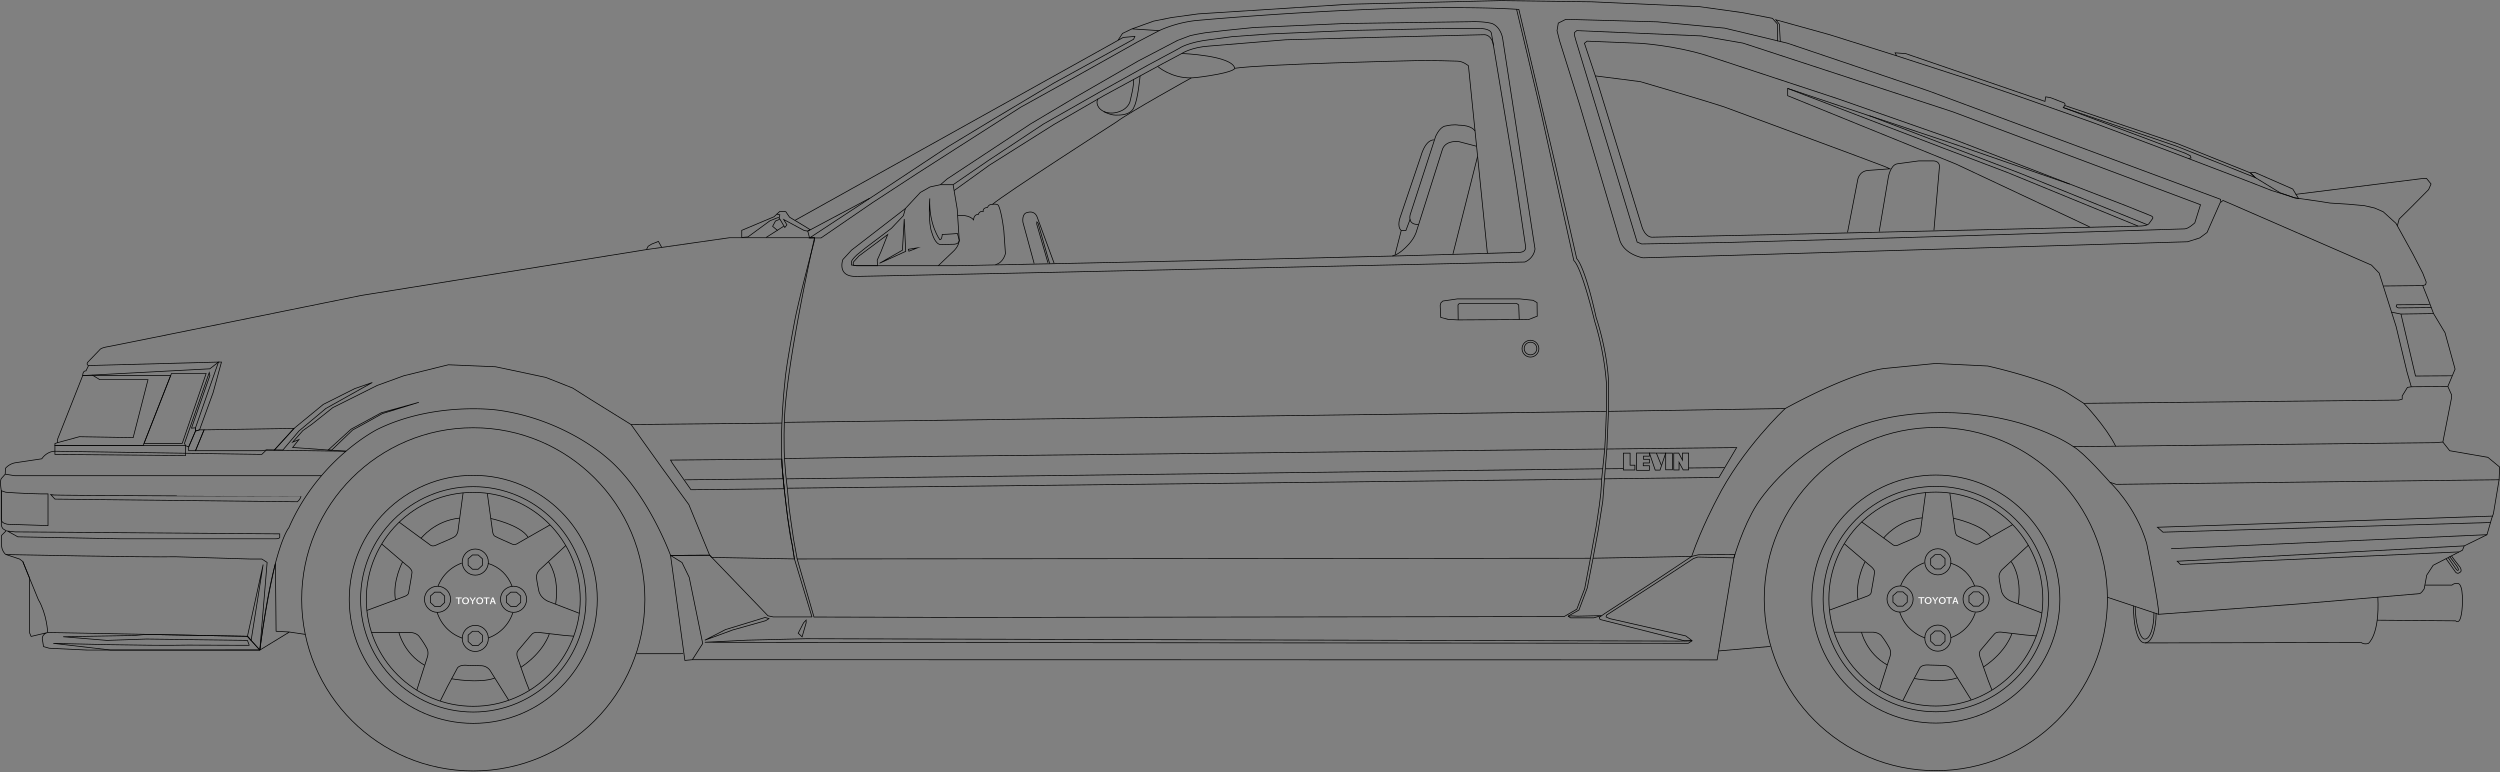 <svg id="svg-animation" xmlns="http://www.w3.org/2000/svg" viewBox="0 0 3509.54 1084.27"><rect x="0" y="0" width="3509.54" height="1084.27" fill="#808080" stroke="none"/><defs>
<style>.a,.b,.c{fill:none;stroke:#000;}.a{stroke-miterlimit:10;}.b,.c{stroke-linejoin:bevel;}.c{stroke-linecap:square;}.d{fill:#fff;}</style></defs>
<polygon class="a" points="77.1 625.61 77.1 637.91 260.5 639.5 260.52 625.61 77.1 625.61"/>
<polygon class="a" points="116.13 527.22 80.84 616.52 80.84 621.37 77.1 622.68 77.1 625.61 200.97 625.61 239.56 527.22 116.13 527.22"/>
<polygon class="a" points="240.69 524.36 289.38 524.36 255.82 622.41 202.18 622.41 240.69 524.36"/>
<path class="a" d="M116.13,527.22s-.36-6.66,4.59-6.66l3.6-7.43,182.35-4.85-12.09,9.47Z"/>
<path class="b" d="M124.32,513.13s-3.75-1.12-.93-4.85l17.14-17.83s1.61-2.22,11.28-3.83,355.31-71.87,355.31-71.87l400.41-64.39L1024,333.73H1143.4v3.7s-22.82,85.34-28.19,115.26c0,0-12.08,63-13.42,84.06,0,0-8.5,73.38-2.69,132.89,0,0,8.5,82.33,13,94.41l3.13,20.58,24.61,81.44h-54.27l-7.48-1.62-81.85-85.06-54.89.32S907.76,687,848.64,639.89c0,0-59.13-52.24-151-64.29,0,0-87.82-12.06-167.61,27,0,0-19.39,9.63-44.21,30.73-26.23,22.32-58.52,57.46-80.35,107.6,0,0-21.81,24.4-40.75,171.63H122.34L69.13,910l-8-2.3-1.72-10.5s-1-6.85,7.54-9.25l-23.29,5.48-2.05-4.79V811.88L32,788.25l-4.45-3.42L8,778.32s-6.16-4.79-5.82-14.73v-12L8.7,745.1l-4.45-2.74a11,11,0,0,1-2.07-9.59l-.33-3.42V688.94s-2.39-13.36,0-17.13l5.48-6.16.34-8.22a24.06,24.06,0,0,1,14.39-7.88l36.64-5.48S65,633.8,77.1,633.46l290.37,4.45,6.41-6.15L486,633.5"/>
<path class="a" d="M8.05,691s22.26,1.86,48.68,2.32H67.4v44.51l-56.56-1.85s-9-1.11-9-6.58V688.94Z"/>
<path class="a" d="M71.57,694.66l5.53,6,340.33,3.71s4.63-3.71,5.1-7.88C422.53,696.52,75.74,696.05,71.57,694.66Z"/>
<polyline class="a" points="7.33 665.65 20.57 667.77 317.75 667.77 403.52 667.77 451.33 667.77"/>
<path class="a" d="M392.7,749.44,21.32,746.67,10.5,745.5,25,753.6l143.8,2.77H386.7s4.92.27,6-1.83Z"/>
<path class="b" d="M8.5,778.5s202.7,4.13,237.28,3.07l105.31,3.19h16.49l7.44,4.79-10.27,123-17.38-19.28L66.92,887.91s-.94-25.5-13.14-46.24l-12.2-29.79L32,788.25"/>
<polygon class="a" points="369.42 792.53 347.37 893.26 352.54 899 369.42 792.53"/>
<path class="b" d="M74.79,903.12s133.46,3.91,189.34,2.49l85.77.31L347.37,899l-141.61-1.93L150.24,899l-61.57-5.13L189,892.09l16-1.54,142.31,2.71,13.81,15.33,3.57,3.95H155.22Z"/>
<polygon class="a" points="274.45 600.59 306.67 508.28 310.92 508.28 299.17 551.16 280.13 603.43 274.45 605.08 274.45 600.59"/>
<polygon class="a" points="274.45 605.08 264.85 627.46 264.85 632.68 274.45 632.68 286.49 603.43 280.13 603.43 274.45 605.08"/>
<polygon class="a" points="293.72 523.02 258.99 622.41 260.52 625.61 264.85 627.46 274.45 605.08 274.45 600.59 268.82 601.03 294.65 527.22 293.72 523.02"/>
<polygon class="a" points="274.45 632.68 368 632.68 373.88 631.76 385.11 631.76 412.76 601.42 286.49 603.43 274.45 632.68"/>
<polygon class="a" points="385.11 631.76 397.1 631.76 419.62 605.08 457.47 573.38 522.62 536.98 498.06 545.5 453.86 567.67 412.76 601.42 385.11 631.76"/>
<path class="a" d="M485.85,633.31l-25.16-1.55-49.89-3.59,8.86-11.12-8.86,3.66,14.46-16.32,12.59-8.86,29.37-23.31L529.7,541,567,527.46l62.47-15.38,66.21,2.79,70.4,14.92,37.77,14.92L829.49,561l56.42,35,44.29,62L967,708.36l29.18,71-54.89.32"/>
<polygon class="a" points="460.69 631.76 492.83 602.5 535.34 579.41 587.99 564.77 536.65 580.63 511.14 594.88 495.06 603.61 465.42 632.05 460.69 631.76"/>
<polygon class="a" points="941.33 779.71 961.44 927.1 971.95 926.1 986.48 903.36 967.53 810.51 957.42 789.67 941.33 779.71"/>
<polygon class="a" points="989.46 898.69 1018.59 883.76 1074.11 866.79 1079.43 868.43 1074.93 871.29 1028.67 884.34 989.46 898.69"/>
<polygon class="a" points="1131.68 870.48 1128.04 874.34 1120.54 888.89 1125.99 894.02 1131.68 874.34 1131.68 870.48"/>
<polygon class="a" points="941.33 645.89 944.06 650.61 969.98 687.49 1095.33 686.15 1100.88 686.16 1098.02 655.92 1097.45 644.44 941.33 645.89"/>
<line class="a" x1="961.13" y1="673.58" x2="1099.89" y2="672.06"/>
<polygon class="a" points="1101.22 643.68 1103.15 667.22 1105.21 685.36 2248.46 672.47 2249.54 661.83 2252.73 630.32 1294.58 640.78 1101.22 643.68"/>
<line class="a" x1="1104.37" y1="672.19" x2="2250.36" y2="658.07"/>
<polyline class="a" points="1097.45 644.44 1098.02 655.92 1100.88 686.16 1105.66 726.23 1115.21 784.63 999.22 782.51 996.22 779.39"/>
<line class="a" x1="885.91" y1="596" x2="1097.66" y2="593.89"/>
<polygon class="a" points="1119.11 784.67 2232.69 783.68 2224.58 826.45 2213.53 855.2 2195.83 865.52 1362.13 866.79 1142.68 866.18 1119.11 784.67"/>
<path class="b" d="M406.24,887.2l-18.67-1-.91-95.3s-11.6,44.77-21.91,121.68l41.49-25.34,22.42,3.35"/>
<polygon class="a" points="1246.17 329.26 1205.68 359.42 1197.83 368.1 1197.83 372.23 1202.31 373.02 1231.84 373.02 1231.47 365.17 1236.7 353.39 1246.17 329.26"/>
<path class="a" d="M1251.24,320.64l-36.36,27.48L1203,357.7s-7.27,6.56-7.62,9.57v4.79l2.45.17,4.48.79h114.83l21.17-20.21s7.44-6.16,8.29-15.38c0,0-2.57-41-2.86-44.12L1338,259.26h-17.74l-14.59,3.15L1292,270.13l-21,22.6-2.78,10Z"/>
<polygon class="b" points="989.46 901.63 2369.97 903.08 2375.5 899.5 2357.65 899.97 1131.68 896.63 1048.81 898.69 989.46 901.63"/>
<path class="a" d="M1271,292.73l-75.61,58.41-12.12,13.16s-9.13,24.35,18.88,23.75l235-4.87,703.4-15.35a23.34,23.34,0,0,0,14.33-18.31L2109.46,54.13s-2-15.63-14.78-21.07c0,0-10.72-3.32-31-2.58l-177,2.58-126.39,5.55-39.91,4.06L1691.87,46l-12.57,2.21-8.5,1.85-17.73,6.65L1598,85.54l-87.21,50.26-63.93,38.06L1329.71,251.1l-9.43,8.16"/>
<path class="a" d="M1338,259.26l48.89-33.56L1465,174,1544.11,129l67.06-37.37,44-23.64s11.54-8.79,45.62-12.64l28.58-3.85,52.77-3.84,116-4.95L2030,39.92h46.17s16.33-.42,17.59,7.15l33.53,202.27,14.29,96.19s2.2,7.69-7.7,8.79l-172,4.95-206.11,4.94-230.31,5L1341.84,373h-24.7"/>
<path class="a" d="M1339.41,267.52l49.7-35.77,90.69-57.16,70.36-40.68,83-45.07L1659,75.1s13.19-8.8,38.47-10.44l107.19-8.8,122-3.3,157.2-3.84s10.63-.22,12.7,15.29"/>
<path class="a" d="M1344.07,327.83s-15.45,1.25-21.29,1.25c0,0-.42,7.52-3.34,7.52,0,0-15.86-20.87-14.19-58,0,0-2.92,34.23,3.34,49.25,0,0,4.17,15.44,12.1,15.44l18-.41s7.16.41,8-5.43Z"/>
<polygon class="a" points="1269.36 307.38 1271.44 352.87 1234.71 369.57 1266.85 351.2 1269.36 307.38"/>
<polygon class="a" points="1275.2 349.95 1288.14 347.87 1275.97 352.65 1275.2 349.95"/>
<polygon class="c" points="2201.25 864.99 2204.71 867.3 2237.4 867.3 2248.17 864.22 2214.71 864.99 2206.25 864.61 2201.25 864.99"/>
<path class="a" d="M2255.08,577.51s-1.53,42.36-2.35,52.81"/>
<path class="a" d="M2232.69,783.69s6.29-35.89,8.19-45.37l4.31-29.13,2.07-16.9,1-14.82.17-5"/>
<polyline class="a" points="1101.04 592.91 1100.71 609.97 1100.84 630.55 1101.22 643.68"/>
<polyline class="a" points="1105.21 685.36 1107.78 713.02 1110.23 731.03 1114.09 757.53 1119.11 784.67"/>
<polygon class="a" points="2046.03 419.59 2133.4 419.59 2152.24 421.59 2157.74 424.84 2157.99 443.84 2146.49 448.34 2132.74 448.59 2047.01 449.09 2032.76 448.34 2022.52 445.59 2021.77 428.84 2022.77 425.09 2025.52 422.59 2046.03 419.59"/>
<polyline class="a" points="2047.01 449.09 2046.76 428.09 2048.51 426.09 2129.25 426.09 2131.99 428.09 2132.74 448.59"/>
<circle class="a" cx="2148.55" cy="489.26" r="8.86"/>
<circle class="a" cx="2148.48" cy="489.48" r="11.8"/>
<polyline class="a" points="2257.99 577.46 2255.73 630.34 2437.91 628.33 2413.13 670.19 2252.38 672.2 2250.04 703.34 2243.34 745.87 2235.64 787.39 2228.27 825.24 2216.55 856.38 2201.25 864.99"/>
<polygon class="b" points="2245.01 866.72 2246.18 869.64 2364.8 899.62 2375.5 899.5 2366.56 892.73 2259.91 868.47 2254.65 866.14 2255.24 863.51 2325.07 818.34 2377.37 784.03 2383.51 781.99 2434.06 783.15 2435.5 778.5 2384.38 778.77 2374.74 781.11 2328.87 811.67 2252.9 861.17 2245.01 866.72"/>
<polyline class="a" points="2499.2 58.51 2497.86 33.88 2492.9 27.77 2568.84 48.84 2656.96 76.58 2766.29 112.07 2836.46 136.14 2940.08 172.85 3046.56 212.83 3154.66 254.04 3188.93 267.5 3203.62 271.99 3221.16 277.7 3255.43 282.59 3270.93 285.04 3296.63 286.67 3319.07 288.71 3333.35 291.98 3345.59 297.28 3363.53 313.6 3387.2 356.43 3401.07 383.36 3405.96 396 3405.15 399.68 3401.07 400.9 3346 401.5"/>
<polygon class="a" points="1041.29 323.32 1041.29 333.32 1049.92 332.63 1080.96 309.87 1091.3 305.73 1093.72 305.73 1094.75 301.59 1090.61 300.55 1086.47 304.35 1041.29 323.32"/>
<polyline class="a" points="907.53 350.36 909.9 345.67 914.79 342.68 924.3 338.88 928.92 347.3"/>
<path class="a" d="M1220.87,278.29,1136,323.37l-2.06,1.05,2.52,9.59,7-.28s-40.63,180.5-42.36,259.18l1154-15.4v-40A397.58,397.58,0,0,0,2238.6,451s-17.72-74.58-29.26-85.3l-46.06-208L2129,13"/>
<polyline class="a" points="2495.34 57.95 2495.34 33.91 2488.18 25.73 2446.53 17.8 2385.52 9.32 2234.67 2.54 2107.55 0.85 1893.99 5.93 1682.12 19.49 1644.83 24.58 1619.41 29.66 1589.04 40.55 1575.86 46.85 1569.5 56.5 1575.86 46.85 1589.04 40.55 1627.19 42.99 1596.42 59.13 1502.1 112.08 1433.01 150.42 1340.71 209.43 1287.24 243.72 1224.7 284.58 1152.58 334.01 1136.44 334.01 1240.84 265.41 1331.63 205.39 1396.69 166.05 1479.41 116.62 1591.38 55.09 1593.13 51.09 1576.75 52.57 1115.99 309.31"/>
<polyline class="a" points="1090.61 300.55 1094.53 296.9 1103.08 297.16 1108.43 304.92 1131.17 318.56 1137.39 322.54 1133.92 324.42 1129.03 323.64 1100.14 308.13 1104.69 315.62 1101.75 319.36 1093.72 305.73"/>
<polyline class="a" points="1094.61 307.81 1088.64 310.27 1084.63 317.76 1091.58 323.64"/>
<line class="a" x1="1100.24" y1="317.56" x2="1075.49" y2="333.32"/>
<line class="a" x1="893.5" y1="917.7" x2="959" y2="917.64"/>
<path class="a" d="M972,926.1l1438.55.25,23.56-143.2s12.56-44.08,32-74.64c0,0,55.57-91.7,173.2-119.48,0,0,90.76-25,195.42,4.63,0,0,46.31,13,75.95,33.34l507.54-5.56,11.11-.92,12-61.13.31-4.95-5.34-11.91-51.34.41"/>
<path class="a" d="M3429.29,620.52l9.64,12.22,53.63,9.29L3509,655.62l-.71,17.87-537.68,6.43-8.58-2.86s-37-42.21-51.39-50.06"/>
<path class="a" d="M2962,677.06s36.4,33.7,51.5,85.64c0,0,17.52,86.37,16.91,99.66l195.7-14.5,170.32-14.49s2.41,0,6.64-6.65l3.63-19.32,9.06-13.89,41.07-21.14,2.41-6,32-15.71,6.65-23,2.41-6.64,7.95-47.54"/>
<line class="a" x1="3030.5" y1="862.5" x2="2958.5" y2="838.5"/>
<polyline class="a" points="3401.07 400.9 3408.17 418.69 3416.24 440.2 3432.37 467.09 3446.49 518.18 3436.3 542.53"/>
<polyline class="a" points="3416.24 440.2 3370.53 440.87 3357.08 438.19"/>
<polyline class="a" points="3370.53 440.87 3390.94 527.9 3441.97 527.52"/>
<polygon class="a" points="3159.01 242.64 3166.09 249.34 3200.74 270.58 3221.16 277.7 3226.81 278.77 3218.62 265.36 3164.97 241.89 3159.01 242.64"/>
<polyline class="a" points="3222.72 272.81 3401.91 250.46 3406.38 250.46 3412.71 258.28 3409.36 266.11 3384.95 290.78 3368.01 307.46 3365.4 317.15"/>
<path class="a" d="M2210.37,45.57l3.09-2.58,174.92,7.43,58.31,10.07L2741.4,157l347.71,130.39-8,25.44s-9,8.48-14.31,8.48l-393.3,12.19L2426,340.35l-121.39,2.12-6.36-2.65L2212.4,57.31l-1.88-6.81Z"/>
<path class="a" d="M2088,355.29,2061.42,92.35s-7.52-6.51-15.53-6.51c0,0-39.07-1.51-67.11-.51,0,0-203.34,4.51-245.41,10.52,0,0,1.13,4.65-36.06,10.52,0,0-19,3-25,3,0,0-87.65,48.59-104.68,61.61,0,0-159.14,102.28-174.26,115.85,0,0-5.42-.39-7,4.27,0,0-7,.38-6.21,5.81,0,0-4.65-1.55-7,4.27,0,0-5.42-1.17-6.59,7.36,0,0-5.42-7.75-22.09-5.81"/>
<line class="a" x1="2039.68" y1="356.56" x2="2074.14" y2="219.91"/>
<path class="a" d="M2070.62,183.88s-3.92-8.22-23.5-8.22c0,0-5.09-1.57-17.62,1.17,0,0-7.44,0-14.1,14.49L1979.77,301s-4.3,13.31,9.4,14.1l2,.09"/>
<path class="a" d="M2072.49,205.22l-24.39-6.37s-17.74-2.77-23,10.25l-36.87,116.42s-2.49,9.7-13.58,20.51c0,0-10.81,11.64-20,13.3"/>
<line class="a" x1="2252.38" y1="672.2" x2="2255.73" y2="630.34"/>
<circle class="a" cx="2717.56" cy="840.98" r="240.89"/>
<path class="a" d="M2866.27,860.5,2823,843.93s-11.75-4.43-13.64-15.73c0,0-3.11-14.7-3.11-18.7,0-6,4.68-10.28,4.68-10.28l36.72-34"/>
<path class="a" d="M2796.27,968.5,2791,955.13l-10.75-30.63s-3.48-7.71.26-11.86,16.74-20.14,19.74-23.14,10-2,10-2l34,4,14.41,1.21"/>
<path class="a" d="M2671.27,983.5l10-20L2695,937.82s2.24-5.32,14.17-4.2l18.88.53a15.82,15.82,0,0,1,14.16,8.39l25,40"/>
<path class="a" d="M2574.77,887.5l38.44,0,16.06,0s8,0,12.38,5.63a122.85,122.85,0,0,1,10.9,16.89c2.72,5.48.72,11.48.72,11.48l-15,47"/>
<path class="a" d="M2589.27,763.5l33.91,29s8.69,6,8.39,10.49-4.3,25.22-4.8,28.85-6.22,5.24-6.22,5.24l-52.28,19.39"/>
<path class="a" d="M2703.27,691.5l-7.19,53.3s-.57,5-4.19,7.87-22,9.9-26.23,12.06c-5.39,2.77-8.39,0-8.39,0l-44-32.23"/>
<path class="a" d="M2825.27,736.5l-44.13,25.19s-4.87,3.81-8.87,1.81-21-9-24-11c-3-1-3.65-7-3.65-7l-7.35-53"/>
<circle class="a" cx="2717.56" cy="840.98" r="174.1"/>
<circle class="a" cx="2717.56" cy="840.98" r="158.2"/>
<circle class="a" cx="2717.56" cy="840.98" r="150.16"/>
<polygon class="a" points="2716.44 778.65 2710.35 784.1 2710.35 793.13 2716.44 798.71 2724.4 798.71 2730.42 793.13 2730.42 784.1 2724.4 778.65 2716.44 778.65"/>
<polygon class="a" points="2716.44 885.78 2710.35 891.23 2710.35 900.26 2716.44 905.85 2724.4 905.85 2730.42 900.26 2730.42 891.23 2724.4 885.78 2716.44 885.78"/>
<polygon class="a" points="2663.42 830.87 2657.33 836.32 2657.33 845.35 2663.42 850.94 2671.38 850.94 2677.4 845.35 2677.4 836.32 2671.38 830.87 2663.42 830.87"/>
<polygon class="a" points="2770.16 830.87 2764.07 836.32 2764.07 845.35 2770.16 850.94 2778.12 850.94 2784.14 845.35 2784.14 836.32 2778.12 830.87 2770.16 830.87"/>
<path class="a" d="M2618.27,788.5s-14.22,26.18-10,53"/>
<path class="a" d="M2644.27,755.32s19.16-24.9,54-28.35"/>
<path class="a" d="M2742.27,727.5s41.08,8.76,52,26"/>
<path class="a" d="M2823.2,788.28s15.81,19.56,10.07,59.22"/>
<path class="a" d="M2613.21,887.47s6.74,29.36,36.06,46"/>
<path class="a" d="M2687.27,952.5s38.61,7.06,60.45-1"/>
<path class="a" d="M2824.27,889.5s-7.33,25.27-39.85,46.86"/>
<circle class="a" cx="2720.38" cy="788.68" r="18.34"/>
<circle class="a" cx="2667.37" cy="840.91" r="18.34"/>
<circle class="a" cx="2720.38" cy="895.82" r="18.34"/>
<circle class="a" cx="2774.1" cy="840.91" r="18.34"/>
<path class="d" d="M2696.37,839.63h-3.46v-1.25h8.54v1.25h-3.51v8h-1.57Z"/>
<path class="d" d="M2706.64,847.82a4.54,4.54,0,0,1-4.74-4.7,4.71,4.71,0,0,1,4.87-4.91,4.53,4.53,0,0,1,4.79,4.71,4.68,4.68,0,0,1-4.9,4.9Zm.07-1.23c2,0,3.17-1.54,3.17-3.6,0-1.82-1.1-3.55-3.15-3.55s-3.18,1.66-3.18,3.63a3.24,3.24,0,0,0,3.15,3.52Z"/>
<path class="d" d="M2715.87,847.65V843.7l-3.54-5.32h1.84l1.52,2.6c.41.73.69,1.15,1,1.74h0c.28-.53.63-1,1-1.73l1.57-2.61h1.84l-3.75,5.31v4Z"/>
<path class="d" d="M2726.54,847.82a4.54,4.54,0,0,1-4.75-4.7,4.71,4.71,0,0,1,4.87-4.91,4.53,4.53,0,0,1,4.79,4.71,4.67,4.67,0,0,1-4.9,4.9Zm.07-1.23c2,0,3.16-1.54,3.16-3.6,0-1.82-1.1-3.55-3.15-3.55s-3.18,1.66-3.18,3.63a3.24,3.24,0,0,0,3.15,3.52Z"/>
<path class="d" d="M2735.39,839.63h-3.47v-1.25h8.55v1.25H2737v8h-1.57Z"/>
<path class="d" d="M2743.27,844.89l-.93,2.76h-1.63l3.23-9.27h2l3.3,9.27h-1.71l-1-2.76Zm3-1.19-.88-2.46c-.21-.58-.36-1.13-.5-1.64h0c-.16.51-.29,1.09-.47,1.62l-.87,2.48Z"/>
<path class="a" d="M2702.48,895.5A55.84,55.84,0,0,1,2666.77,859"/>
<path class="a" d="M2773.06,859.78a55.87,55.87,0,0,1-34.3,35.33"/>
<path class="a" d="M2738.27,790.5c16.32,5.08,27.77,16.38,33.83,32.25"/>
<path class="a" d="M2668.1,822.44a55.9,55.9,0,0,1,33.4-32.37"/>
<path class="a" d="M1627.19,43a174.9,174.9,0,0,1,50.63-14.07S1957.54,3,2129,13l3.22.36,50.91,216.31,30.32,133.47s10.7,8,27.19,82.38c0,0,15.07,43.6,17.38,88.8v43.15l248.17-4s87.75-49.14,138.89-56.16l72.1-7.09,73.25,3.57s78.08,17.48,110.84,37.13l24,15.29,442.05-4.54,4.94-1.34v-4.49l7.33-12,5.39-.9-6-20.81-15.27-63.77-23.8-75-10.78-11.22-208.37-90.72-4.05,3.14-18.41,41.77L3088,334l-17.06,5.39-637.58,19-126.85,3.53s-25.54-4-32.59-24.44L2217.5,146.94l-28.18-89.85L2185.79,43l1.76-10.57,10.57-5.28,128.61,3.52L2421,39.47l88.09,21.14,198.2,67,409.95,152.21.38,3.92"/>
<path class="a" d="M1451.78,370l-15.79-58s-2-12.73,6.62-13.74c0,0,9.17-3.57,13.24,6.11l23.93,65.17"/>
<polyline class="a" points="1471.12 368.94 1455.34 314.46 1455.6 311.59 1457.32 313.51 1473.43 369.87"/>
<path class="a" d="M1393.33,286.83s5.91-1.13,7.94,1.16c0,0,4.07,4.83,7.89,35.37l2.29,32.58s-2.8,13-14,15.52"/>
<path class="a" d="M1625.5,93.5s18.41,16.31,46.77,15.87"/>
<path class="a" d="M1659,75.1s70.61,2.63,74.38,20.75"/>
<path class="a" d="M1600.5,106.5s-3.21,34.45-8.43,43.32c0,0-2.09,12.26-24.26,11.74,0,0-6.26,1.14-18.26-4.78"/>
<path class="a" d="M1541.41,138.64s-3.7,5.08.92,12c0,0,5.39,8.94,19.88,8,0,0,17.88-.62,23.85-15.12,0,0,6.92-26.44,5-32.1"/>
<path class="a" d="M2506.15,573.45s-60.5,56.19-96.63,128.45c0,0-20.86,39-34.78,79.21l-138.42,2.52"/>
<line class="a" x1="2370.41" y1="656.97" x2="2421.01" y2="656.51"/>
<line class="a" x1="2253.98" y1="658.09" x2="2278.83" y2="657.87"/>
<path class="a" d="M2925.25,566.19s31.82,33.29,44.81,60.36"/>
<path class="a" d="M2224.25,60.73l3.69-2.95,74.52,3s48.27,3,92.73,16.94l185,61,164.28,57.58L2985,289l32.6,13.13s5.64,1.63,4.48,4.41l-5.33,7.42s-2.23,3.59-15.29,3.48l-513.73,12L2319.09,333s-9.59.51-14.41-15.6l-61.8-201Z"/>
<path class="a" d="M2933.5,318.5,2746,230.38l-236.43-96v-10.2L2644,175.77s164.42,63,174.62,66.61l182.79,75"/>
<polyline class="a" points="2509.61 124.16 2627.49 163.68 2834.81 242.85 3014.5 315.5"/>
<polyline class="a" points="2624.5 162.5 2749.69 204.41 2905.5 258.5"/>
<path class="a" d="M2593.62,326.15l14.19-73.23s1.37-12.81,15.1-13.73L2653,237l-6.6-3c-13.2-5.4-226.23-84-226.23-84-19.2-6.61-117.62-35.41-117.62-35.41l-63.08-8.06"/>
<path class="a" d="M2638,325.23l12.81-76s2.75-17.39,12.36-19.22l30.2-4.12h21.06s8.24,0,8.24,7.78l-7.79,89.7"/>
<path class="a" d="M2662.5,78.5l-2.1-4.36,14.91,1.14,195.44,67.06,1-6.36,6.25.94,18.73,7.18s3.12.62,1.87,4.05l-2.18,2.81,171.86,64.42,6.69,3.4.76,3-3.4.75"/>
<polyline class="a" points="2898.61 148.15 3057.5 201.93 3159.01 242.64 3166.09 249.34 3054.75 204.99 2896.43 150.96"/>
<path class="a" d="M3413,431.74l-45.28.49a4.18,4.18,0,0,1-3.9-2.19l.73-2.2,46.26-.24"/>
<polyline class="a" points="3496.5 733.5 3036.4 747.07 3028.64 740.17 3499.5 724.5"/>
<line class="a" x1="3047.83" y1="770.28" x2="3491.28" y2="750.62"/>
<polyline class="a" points="3451.78 774.79 3060.92 792.4 3056.4 787.88 3459.27 766.33"/>
<path class="a" d="M3023.75,860.55c0,20.85-5.59,36.64-12.83,36.64s-13.46-24.64-13.46-45.49"/>
<path class="a" d="M3026.79,861.05c0,20.85-5.31,41.21-15.52,41.5-12.55.35-16.34-31.27-16.34-52.11"/>
<path class="a" d="M3011.27,902.55l303.3-.63s3.68,3.22,10.12,1.38c0,0,16.11-11.51,13.35-65.36"/>
<path class="a" d="M3404.32,821.37h37.75s3.68-3.23,7.36-2.3c0,0,8.28-3.23,7.36,27.61,0,0-.46,32.68-9.66,24.86l-110-.92"/>
<path class="a" d="M3434,784.6l13.28,18.7s2.24,2.2,4.24,1.2a10.66,10.66,0,0,0,3-2s1.05-1.52-.21-4.58-5.79-7.42-12.79-17.42"/>
<path class="a" d="M3436.92,782.94l10.49,15.35s1.68,2.52,3,2.52c0,0,2.35-.17-1.34-5.88l-10.25-13.78"/>
<line class="a" x1="2412.92" y1="913.79" x2="2485.25" y2="907.46"/>
<polyline class="a" points="129.5 526.5 140.07 532.98 207.77 532.98 186.94 614.35 111.44 613.05 80.84 621.37"/>
<path class="a" d="M2012.94,196.48s-11.15-2-18.35,22.94l-28.84,85.19s-5.24,13.11,1.31,19h6.55l5.9-15.73"/>
<line class="a" x1="1967.06" y1="323.62" x2="1958.32" y2="357.73"/>
<polygon class="a" points="2278.95 636.13 2278.95 659.78 2295.09 659.78 2295.09 653.05 2288.35 653.05 2288.35 636.13 2278.95 636.13"/>
<polygon class="a" points="2297.44 635.97 2297.44 660.25 2315.46 660.25 2315.46 653.83 2306.84 653.83 2306.84 649.91 2315.46 649.91 2315.46 644.74 2307.16 644.74 2307.16 640.36 2315.46 640.36 2315.46 635.97 2297.44 635.97"/>
<polygon class="a" points="2323.61 659.94 2330.34 659.94 2338.33 636.07 2315.46 635.97 2323.61 659.94"/>
<line class="a" x1="2325.21" y1="635.9" x2="2332.23" y2="653.23"/>
<rect class="a" x="2338.33" y="636.07" width="9.36" height="23.42"/>
<polygon class="a" points="2349.64 636.07 2349.64 659.74 2357.08 659.74 2357.08 648.92 2362.83 659.66 2370.43 659.66 2370.43 636.07 2361.9 636.07 2361.9 645.99 2356.66 636.07 2349.64 636.07"/>
<circle class="a" cx="664.39" cy="841.37" r="240.89"/>
<path class="a" d="M813.1,860.89l-43.25-16.56s-11.75-4.44-13.64-15.74c0,0-3.11-14.7-3.11-18.7,0-6,4.69-10.28,4.69-10.28l36.71-34"/>
<path class="a" d="M743.1,968.89l-5.25-13.37L727.1,924.89s-3.47-7.71.26-11.85,16.74-20.15,19.74-23.15,10-2,10-2l34,4,14.42,1.22"/>
<path class="a" d="M618.1,983.89l10-20,13.77-25.67s2.23-5.33,14.16-4.2l18.88.52a15.84,15.84,0,0,1,14.16,8.4l25,39.95"/>
<path class="a" d="M521.6,887.89l38.44,0,16.06,0s8,0,12.39,5.64a123.19,123.19,0,0,1,10.89,16.89c2.72,5.47.72,11.47.72,11.47l-15,47"/>
<path class="a" d="M536.1,763.89l33.91,29s8.69,6,8.39,10.49-4.29,25.21-4.8,28.84-6.21,5.25-6.21,5.25L515.1,856.89"/>
<path class="a" d="M650.1,691.89l-7.18,53.31s-.58,5-4.2,7.86-22,9.9-26.22,12.07c-5.4,2.76-8.4,0-8.4,0l-44-32.24"/>
<path class="a" d="M772.1,736.89,728,762.08s-4.87,3.81-8.87,1.81-21-9-24-11c-3-1-3.65-6.94-3.65-6.94l-7.35-53.06"/>
<circle class="a" cx="664.39" cy="841.37" r="174.1"/>
<circle class="a" cx="664.39" cy="841.37" r="158.2"/>
<circle class="a" cx="664.39" cy="841.37" r="150.16"/>
<polygon class="a" points="663.27 779.04 657.18 784.49 657.18 793.52 663.27 799.11 671.23 799.11 677.25 793.52 677.25 784.49 671.23 779.04 663.27 779.04"/>
<polygon class="a" points="663.27 886.18 657.18 891.63 657.18 900.66 663.27 906.25 671.23 906.25 677.25 900.66 677.25 891.63 671.23 886.18 663.27 886.18"/>
<polygon class="a" points="610.26 831.27 604.17 836.72 604.17 845.75 610.26 851.34 618.22 851.34 624.24 845.75 624.24 836.72 618.22 831.27 610.26 831.27"/>
<polygon class="a" points="716.99 831.27 710.9 836.72 710.9 845.75 716.99 851.34 724.95 851.34 730.97 845.75 730.97 836.72 724.95 831.27 716.99 831.27"/>
<path class="a" d="M565.1,788.89s-14.21,26.19-10,53"/>
<path class="a" d="M591.11,755.72s19.15-24.91,54-28.35"/>
<path class="a" d="M689.1,727.89s41.08,8.76,52,26"/>
<path class="a" d="M770,788.67s15.81,19.57,10.06,59.22"/>
<path class="a" d="M560,887.86s6.75,29.37,36.06,46"/>
<path class="a" d="M634.1,952.89s38.61,7.06,60.45-1"/>
<path class="a" d="M771.1,889.89s-7.32,25.27-39.84,46.86"/>
<circle class="a" cx="667.22" cy="789.08" r="18.34"/>
<circle class="a" cx="614.2" cy="841.3" r="18.34"/>
<circle class="a" cx="667.22" cy="896.21" r="18.34"/>
<circle class="a" cx="720.94" cy="841.3" r="18.34"/>
<path class="d" d="M643.21,840h-3.47v-1.25h8.55V840h-3.51v8h-1.57Z"/>
<path class="d" d="M653.48,848.21a4.54,4.54,0,0,1-4.75-4.69,4.71,4.71,0,0,1,4.87-4.91,4.52,4.52,0,0,1,4.79,4.7,4.67,4.67,0,0,1-4.9,4.9Zm.07-1.22c2,0,3.16-1.54,3.16-3.61,0-1.82-1.1-3.55-3.15-3.55s-3.18,1.67-3.18,3.63a3.25,3.25,0,0,0,3.15,3.53Z"/>
<path class="d" d="M662.7,848.05V844.1l-3.54-5.33H661l1.51,2.6c.42.73.69,1.16,1,1.75h0c.29-.54.63-1,1-1.73l1.56-2.62H668l-3.76,5.31v4Z"/>
<path class="d" d="M673.37,848.21a4.54,4.54,0,0,1-4.75-4.69,4.71,4.71,0,0,1,4.88-4.91,4.52,4.52,0,0,1,4.78,4.7,4.67,4.67,0,0,1-4.9,4.9Zm.07-1.22c2,0,3.17-1.54,3.17-3.61a3.26,3.26,0,0,0-3.16-3.55c-2.06,0-3.18,1.67-3.18,3.63a3.25,3.25,0,0,0,3.16,3.53Z"/>
<path class="d" d="M682.22,840h-3.46v-1.25h8.54V840h-3.51v8h-1.57Z"/>
<path class="d" d="M690.1,845.28l-.92,2.77h-1.64l3.23-9.28h2l3.3,9.28h-1.7l-1-2.77Zm3-1.18-.88-2.47c-.2-.57-.36-1.12-.49-1.63h0c-.15.51-.29,1.08-.47,1.62l-.87,2.48Z"/>
<path class="a" d="M649.31,895.9a55.87,55.87,0,0,1-35.71-36.55"/>
<path class="a" d="M719.89,860.17A55.86,55.86,0,0,1,685.6,895.5"/>
<path class="a" d="M685.1,790.89c16.33,5.08,27.78,16.39,33.84,32.26"/>
<path class="a" d="M614.94,822.84a55.85,55.85,0,0,1,33.39-32.37"/>
</svg>